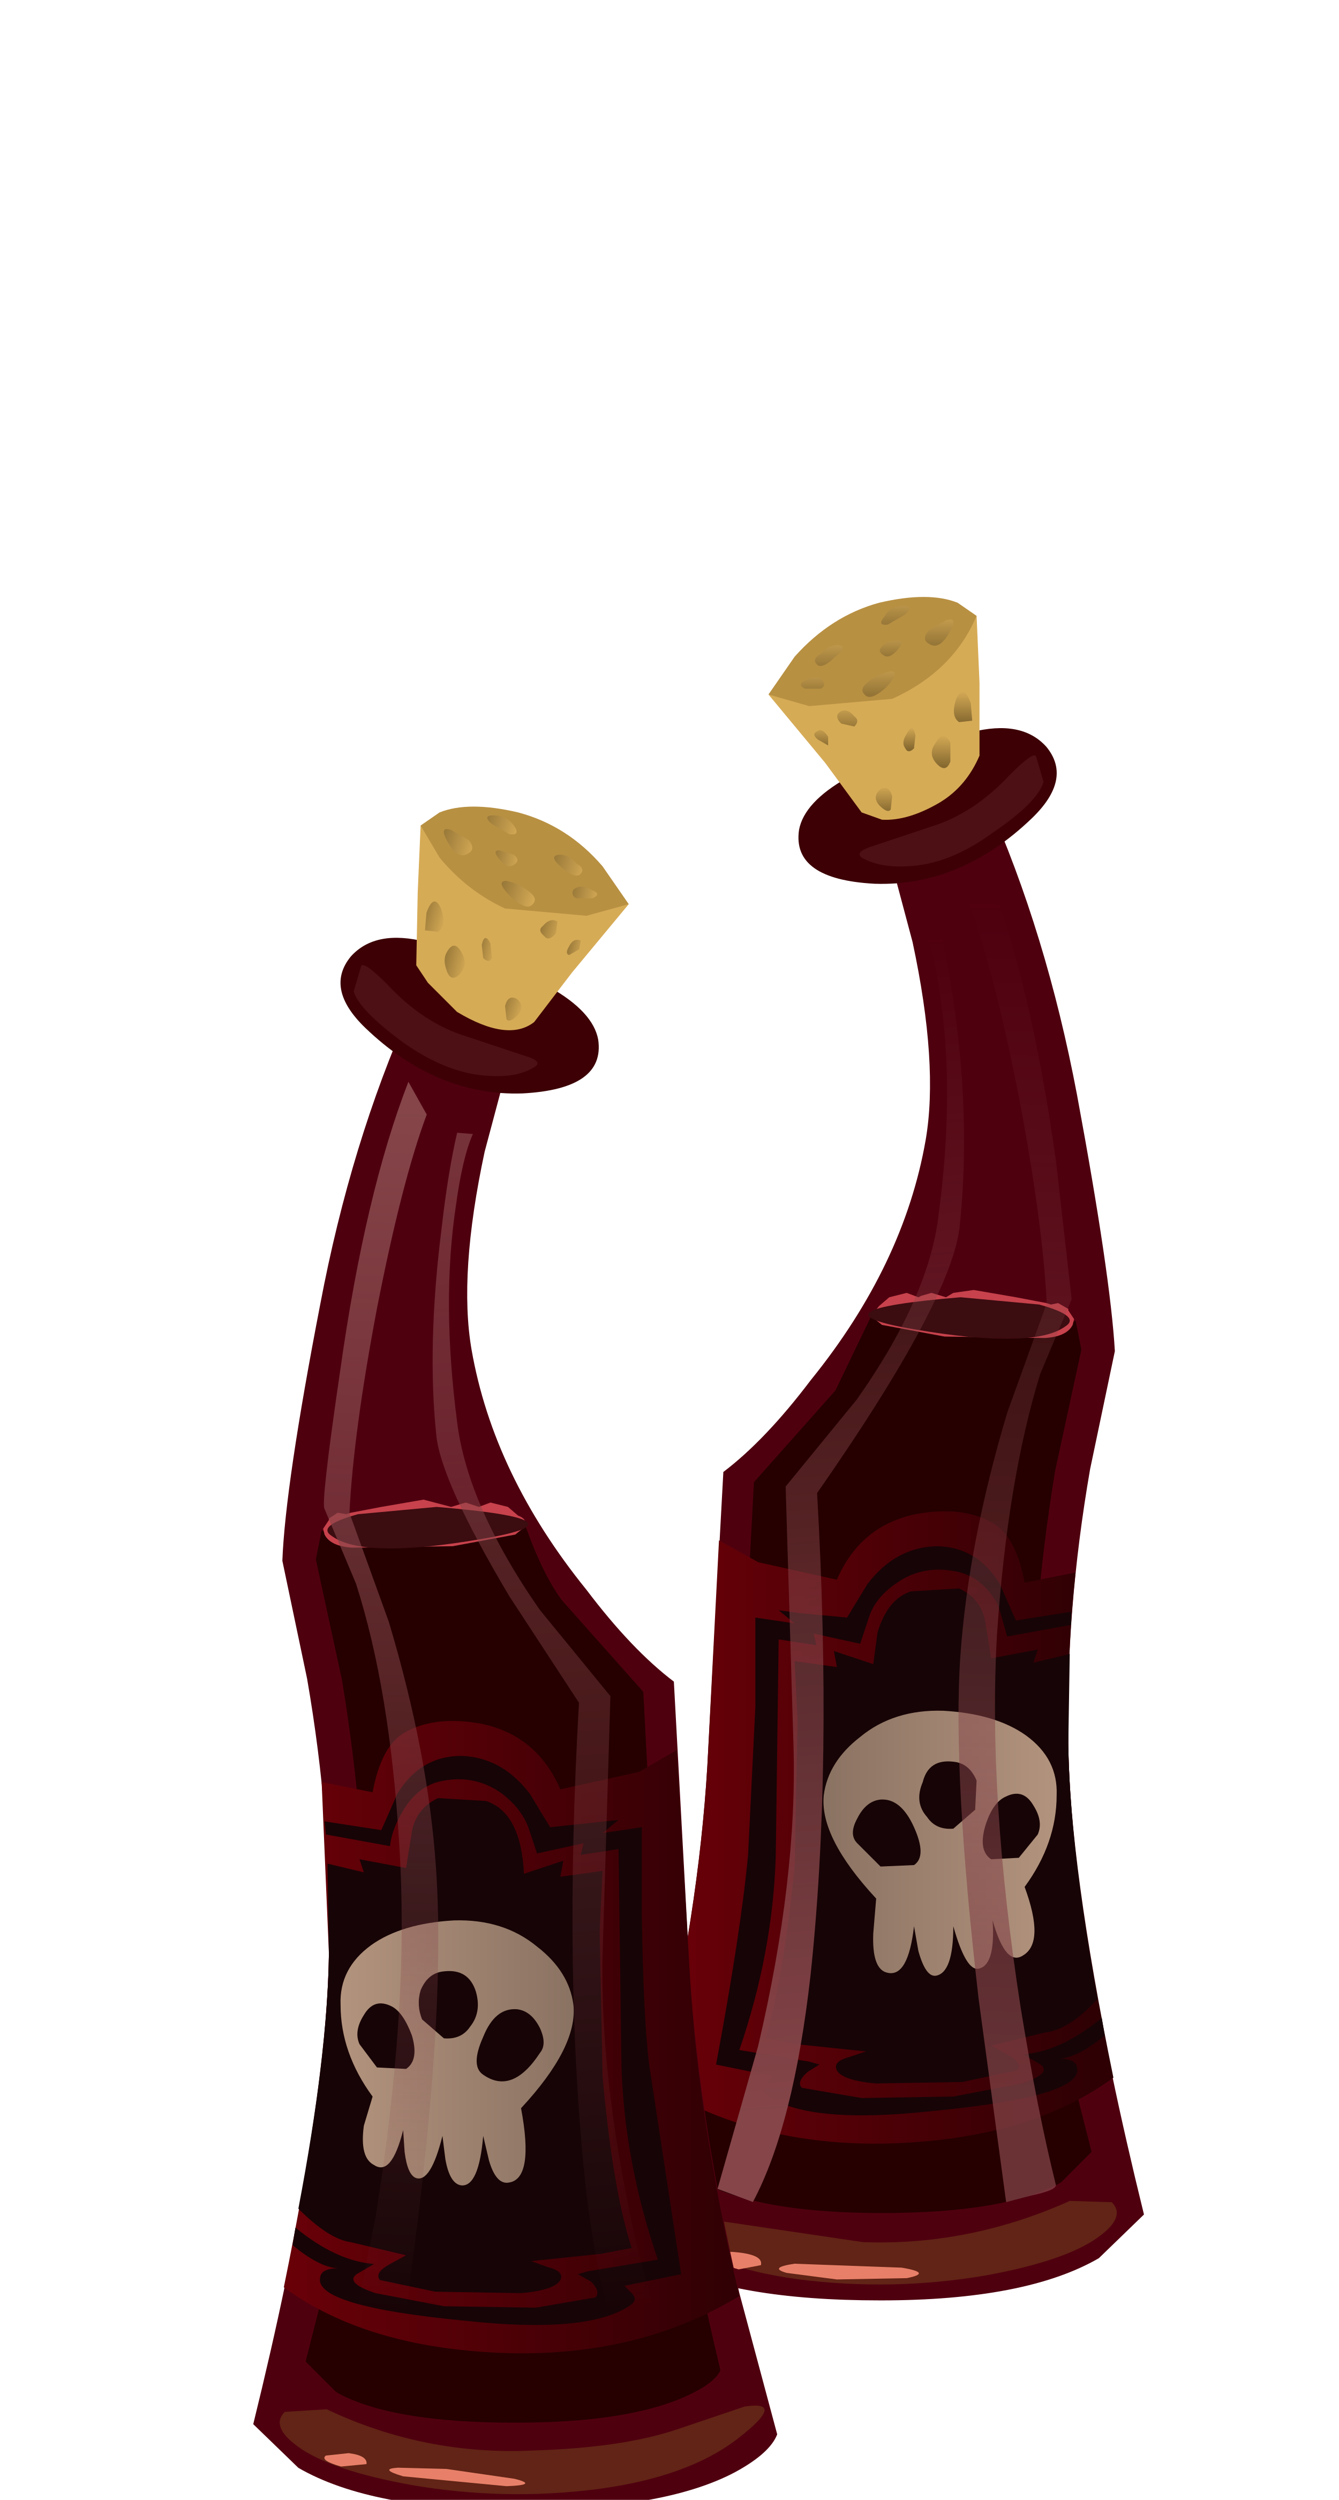 <?xml version="1.0" encoding="UTF-8" standalone="no"?>
<svg xmlns:xlink="http://www.w3.org/1999/xlink" height="85.85px" width="46.0px" xmlns="http://www.w3.org/2000/svg">
  <g transform="matrix(1.0, 0.0, 0.0, 1.0, 0.0, 0.0)">
    <use height="58.5" transform="matrix(1.0, 0.0, 0.0, 1.0, 21.3, 20.5)" width="18.0" xlink:href="#shape0"/>
    <use height="3.45" transform="matrix(0.9, 0.0, 0.0, 0.9, 21.725, 75.355)" width="18.5" xlink:href="#sprite0"/>
    <use height="0.75" transform="matrix(0.9, 0.0, 0.0, 0.9, 26.75, 77.65)" width="5.35" xlink:href="#sprite1"/>
    <use height="0.75" transform="matrix(0.9, 0.0, 0.0, 0.9, 24.7, 77.305)" width="1.6" xlink:href="#sprite2"/>
    <use height="31.7" transform="matrix(1.0, 0.0, 0.0, 1.0, 22.6, 44.3)" width="15.65" xlink:href="#shape4"/>
    <use height="48.8" transform="matrix(0.9, 0.0, 0.0, 0.9, 24.65, 31.7)" width="9.4" xlink:href="#sprite3"/>
    <use height="50.75" transform="matrix(0.9, 0.0, 0.0, 0.9, 32.945, 29.95)" width="4.3" xlink:href="#sprite4"/>
    <use height="58.5" transform="matrix(1.0, 0.0, 0.0, 1.0, 8.7, 27.7)" width="18.0" xlink:href="#shape7"/>
    <use height="3.45" transform="matrix(0.9, 0.0, 0.0, 0.9, 9.6, 82.555)" width="18.5" xlink:href="#sprite5"/>
    <use height="0.8" transform="matrix(0.9, 0.0, 0.0, 0.9, 13.355, 84.7)" width="5.2" xlink:href="#sprite6"/>
    <use height="0.65" transform="matrix(0.9, 0.0, 0.0, 0.9, 11.15, 84.2)" width="1.6" xlink:href="#sprite7"/>
    <use height="31.7" transform="matrix(1.0, 0.0, 0.0, 1.0, 9.75, 51.5)" width="15.65" xlink:href="#shape11"/>
    <use height="48.8" transform="matrix(0.9, 0.0, 0.0, 0.9, 14.85, 38.9)" width="9.4" xlink:href="#sprite8"/>
    <use height="50.75" transform="matrix(0.9, 0.0, 0.0, 0.9, 11.15, 37.15)" width="4.35" xlink:href="#sprite9"/>
  </g>
  <defs>
    <g id="shape0" transform="matrix(1.0, 0.0, 0.0, 1.0, -21.3, -20.5)">
      <path d="M31.35 32.35 L30.35 28.6 33.9 27.45 Q35.95 32.05 37.0 37.6 38.15 43.8 38.3 46.4 L37.45 50.45 Q36.6 55.35 36.7 59.9 36.8 65.9 39.3 76.05 L37.75 77.55 Q35.25 79.0 30.25 79.0 25.2 79.0 22.75 77.7 L21.3 76.4 22.6 71.55 Q24.0 65.7 24.3 60.65 L24.85 50.55 Q26.3 49.45 27.85 47.4 31.05 43.45 31.8 39.15 32.25 36.55 31.35 32.35" fill="#4f000f" fill-rule="evenodd" stroke="none"/>
      <path d="M33.35 25.15 Q35.1 24.7 35.95 25.65 36.85 26.75 35.45 28.1 33.0 30.45 30.05 30.35 27.2 30.2 27.45 28.5 27.8 26.6 33.35 25.15" fill="#3d0005" fill-rule="evenodd" stroke="none"/>
      <path d="M35.6 26.0 L35.85 26.85 Q35.65 27.55 34.1 28.6 32.6 29.7 31.15 29.75 30.2 29.8 29.6 29.45 29.35 29.25 30.0 29.05 L31.95 28.4 Q33.45 27.95 34.7 26.6 35.55 25.75 35.6 26.0" fill="#4d1014" fill-rule="evenodd" stroke="none"/>
      <path d="M32.95 23.4 L30.2 25.65 26.4 23.85 27.3 22.55 Q28.55 21.15 30.2 20.7 31.9 20.3 32.9 20.7 L33.55 21.15 32.95 23.4" fill="#b89042" fill-rule="evenodd" stroke="none"/>
      <path d="M33.65 25.95 Q33.2 27.0 32.3 27.55 31.2 28.2 30.3 28.15 L29.6 27.9 28.35 26.2 26.4 23.85 27.8 24.25 30.65 24.0 Q32.75 23.05 33.55 21.15 L33.65 23.45 33.65 25.95" fill="#d6ab56" fill-rule="evenodd" stroke="none"/>
      <path d="M33.35 24.15 L33.4 24.75 32.95 24.8 Q32.65 24.6 32.85 24.0 33.1 23.45 33.35 24.15" fill="url(#gradient0)" fill-rule="evenodd" stroke="none"/>
      <path d="M32.65 25.5 L32.65 26.15 Q32.5 26.55 32.2 26.25 31.85 25.9 32.15 25.5 32.4 25.05 32.65 25.5" fill="url(#gradient1)" fill-rule="evenodd" stroke="none"/>
      <path d="M31.45 25.25 L31.4 25.7 Q31.2 25.9 31.1 25.7 30.95 25.5 31.15 25.2 31.35 24.8 31.45 25.25" fill="url(#gradient2)" fill-rule="evenodd" stroke="none"/>
      <path d="M30.65 27.35 L30.6 27.8 Q30.5 27.95 30.2 27.65 29.95 27.35 30.25 27.1 30.55 26.95 30.65 27.35" fill="url(#gradient3)" fill-rule="evenodd" stroke="none"/>
      <path d="M28.45 25.3 L28.45 25.6 28.1 25.4 Q27.85 25.2 28.1 25.1 28.25 25.0 28.45 25.3" fill="url(#gradient4)" fill-rule="evenodd" stroke="none"/>
      <path d="M29.35 24.6 Q29.55 24.75 29.35 24.95 L28.9 24.85 Q28.65 24.6 28.85 24.45 29.1 24.3 29.35 24.6" fill="url(#gradient5)" fill-rule="evenodd" stroke="none"/>
      <path d="M32.5 21.3 Q32.95 21.15 32.6 21.75 32.25 22.35 31.9 22.1 31.65 21.95 31.9 21.65 L32.5 21.3" fill="url(#gradient6)" fill-rule="evenodd" stroke="none"/>
      <path d="M30.6 23.05 Q30.95 23.05 30.45 23.6 29.9 24.1 29.7 23.85 29.5 23.65 29.85 23.4 30.15 23.15 30.6 23.05" fill="url(#gradient7)" fill-rule="evenodd" stroke="none"/>
      <path d="M30.85 22.0 Q31.1 22.0 30.85 22.3 30.55 22.65 30.35 22.5 30.1 22.35 30.35 22.15 30.5 22.0 30.85 22.0" fill="url(#gradient8)" fill-rule="evenodd" stroke="none"/>
      <path d="M31.05 20.8 Q31.4 20.8 31.1 21.1 L30.5 21.45 Q30.1 21.5 30.4 21.15 30.6 20.8 31.05 20.8" fill="url(#gradient9)" fill-rule="evenodd" stroke="none"/>
      <path d="M28.8 22.15 Q29.15 22.2 28.7 22.55 28.3 22.95 28.1 22.85 27.85 22.65 28.2 22.45 28.45 22.15 28.8 22.15" fill="url(#gradient10)" fill-rule="evenodd" stroke="none"/>
      <path d="M28.25 23.35 Q28.4 23.55 28.2 23.65 L27.65 23.65 Q27.35 23.5 27.7 23.35 28.1 23.15 28.25 23.35" fill="url(#gradient11)" fill-rule="evenodd" stroke="none"/>
    </g>
    <linearGradient gradientTransform="matrix(0.0, -7.0E-4, 7.0E-4, 0.0, 33.2, 24.3)" gradientUnits="userSpaceOnUse" id="gradient0" spreadMethod="pad" x1="-819.2" x2="819.2">
      <stop offset="0.0" stop-color="#82662e"/>
      <stop offset="1.0" stop-color="#d6ab56"/>
    </linearGradient>
    <linearGradient gradientTransform="matrix(0.0, -7.0E-4, 8.0E-4, 0.0, 32.5, 25.8)" gradientUnits="userSpaceOnUse" id="gradient1" spreadMethod="pad" x1="-819.2" x2="819.2">
      <stop offset="0.0" stop-color="#82662e"/>
      <stop offset="1.0" stop-color="#d6ab56"/>
    </linearGradient>
    <linearGradient gradientTransform="matrix(0.0, -5.0E-4, 6.0E-4, 0.0, 31.35, 25.35)" gradientUnits="userSpaceOnUse" id="gradient2" spreadMethod="pad" x1="-819.2" x2="819.2">
      <stop offset="0.0" stop-color="#82662e"/>
      <stop offset="1.0" stop-color="#d6ab56"/>
    </linearGradient>
    <linearGradient gradientTransform="matrix(0.0, -6.0E-4, 6.0E-4, 0.0, 30.5, 27.45)" gradientUnits="userSpaceOnUse" id="gradient3" spreadMethod="pad" x1="-819.2" x2="819.2">
      <stop offset="0.0" stop-color="#82662e"/>
      <stop offset="1.0" stop-color="#d6ab56"/>
    </linearGradient>
    <linearGradient gradientTransform="matrix(0.0, -5.0E-4, 5.0E-4, 0.0, 28.3, 25.3)" gradientUnits="userSpaceOnUse" id="gradient4" spreadMethod="pad" x1="-819.2" x2="819.2">
      <stop offset="0.0" stop-color="#82662e"/>
      <stop offset="1.0" stop-color="#d6ab56"/>
    </linearGradient>
    <linearGradient gradientTransform="matrix(0.0, -7.0E-4, 7.0E-4, 0.0, 29.2, 24.7)" gradientUnits="userSpaceOnUse" id="gradient5" spreadMethod="pad" x1="-819.2" x2="819.2">
      <stop offset="0.0" stop-color="#82662e"/>
      <stop offset="1.0" stop-color="#d6ab56"/>
    </linearGradient>
    <linearGradient gradientTransform="matrix(0.0, -0.001, 0.001, 0.0, 32.45, 21.7)" gradientUnits="userSpaceOnUse" id="gradient6" spreadMethod="pad" x1="-819.2" x2="819.2">
      <stop offset="0.0" stop-color="#82662e"/>
      <stop offset="1.0" stop-color="#d6ab56"/>
    </linearGradient>
    <linearGradient gradientTransform="matrix(0.0, -0.001, 0.001, 0.0, 30.4, 23.4)" gradientUnits="userSpaceOnUse" id="gradient7" spreadMethod="pad" x1="-819.2" x2="819.2">
      <stop offset="0.0" stop-color="#82662e"/>
      <stop offset="1.0" stop-color="#d6ab56"/>
    </linearGradient>
    <linearGradient gradientTransform="matrix(0.0, -8.0E-4, 9.0E-4, 0.0, 30.75, 22.2)" gradientUnits="userSpaceOnUse" id="gradient8" spreadMethod="pad" x1="-819.2" x2="819.2">
      <stop offset="0.0" stop-color="#82662e"/>
      <stop offset="1.0" stop-color="#d6ab56"/>
    </linearGradient>
    <linearGradient gradientTransform="matrix(0.0, -0.001, 0.001, 0.0, 30.95, 21.05)" gradientUnits="userSpaceOnUse" id="gradient9" spreadMethod="pad" x1="-819.2" x2="819.2">
      <stop offset="0.0" stop-color="#82662e"/>
      <stop offset="1.0" stop-color="#d6ab56"/>
    </linearGradient>
    <linearGradient gradientTransform="matrix(0.0, -0.001, 0.001, 0.0, 28.65, 22.5)" gradientUnits="userSpaceOnUse" id="gradient10" spreadMethod="pad" x1="-819.2" x2="819.2">
      <stop offset="0.0" stop-color="#82662e"/>
      <stop offset="1.0" stop-color="#d6ab56"/>
    </linearGradient>
    <linearGradient gradientTransform="matrix(0.0, -8.0E-4, 9.0E-4, 0.0, 28.05, 23.45)" gradientUnits="userSpaceOnUse" id="gradient11" spreadMethod="pad" x1="-819.2" x2="819.2">
      <stop offset="0.0" stop-color="#82662e"/>
      <stop offset="1.0" stop-color="#d6ab56"/>
    </linearGradient>
    <g id="sprite0" transform="matrix(1.0, 0.0, 0.0, 1.0, 0.25, 0.05)">
      <use height="3.4" transform="matrix(1.0, 0.0, 0.0, 1.015, -0.25, -0.051)" width="18.5" xlink:href="#shape1"/>
    </g>
    <g id="shape1" transform="matrix(1.0, 0.0, 0.0, 1.0, 0.25, 0.05)">
      <path d="M8.55 1.75 Q12.6 1.9 16.45 0.2 L18.05 0.25 Q18.6 0.8 17.55 1.55 16.3 2.45 13.25 3.0 9.7 3.6 6.1 3.15 2.7 2.7 0.8 1.25 -1.15 -0.2 0.55 0.1 L3.05 0.95 8.55 1.75" fill="#612416" fill-rule="evenodd" stroke="none"/>
    </g>
    <g id="sprite1" transform="matrix(1.0, 0.0, 0.0, 1.0, 0.0, 0.0)">
      <use height="0.75" transform="matrix(1.009, 0.0, 0.0, 1.0, -5.0E-4, 0.0)" width="5.3" xlink:href="#shape2"/>
    </g>
    <g id="shape2" transform="matrix(1.0, 0.0, 0.0, 1.0, 0.05, -0.05)">
      <path d="M2.15 0.75 L0.25 0.5 Q-0.45 0.3 0.55 0.15 L4.6 0.3 Q5.8 0.5 4.8 0.7 L2.15 0.75" fill="#e88069" fill-rule="evenodd" stroke="none"/>
    </g>
    <g id="sprite2" transform="matrix(1.0, 0.0, 0.0, 1.0, 0.0, 0.05)">
      <use height="0.7" transform="matrix(1.0, 0.0, 0.0, 1.077, 0.0, -0.05)" width="1.6" xlink:href="#shape3"/>
    </g>
    <g id="shape3" transform="matrix(1.0, 0.0, 0.0, 1.0, -0.05, 0.0)">
      <path d="M0.8 0.65 Q0.2 0.5 0.05 0.25 -0.1 -0.05 0.8 0.05 1.75 0.15 1.65 0.5 L0.8 0.65" fill="#e88069" fill-rule="evenodd" stroke="none"/>
    </g>
    <g id="shape4" transform="matrix(1.0, 0.0, 0.0, 1.0, -22.6, -44.3)">
      <path d="M25.9 50.9 L28.7 47.75 30.0 45.05 33.25 45.75 36.6 45.55 36.95 45.35 37.15 46.35 36.25 50.5 Q35.4 55.65 35.45 60.45 35.5 65.05 36.5 69.95 L37.5 73.9 36.45 74.95 Q34.55 76.0 30.3 76.0 26.45 76.0 24.45 75.1 L23.25 74.2 Q25.15 66.25 25.35 61.3 L25.9 50.9" fill="#260000" fill-rule="evenodd" stroke="none"/>
      <path d="M36.35 44.75 L36.7 44.95 36.7 45.0 36.9 45.3 36.85 45.5 Q36.65 45.9 35.9 45.95 L32.45 45.9 30.3 45.5 30.05 45.3 30.0 45.1 30.2 44.85 30.55 44.55 31.15 44.4 31.55 44.55 31.65 44.5 32.0 44.4 32.5 44.55 32.75 44.4 33.45 44.3 34.9 44.55 35.95 44.75 36.1 44.8 36.35 44.75" fill="#c7424c" fill-rule="evenodd" stroke="none"/>
      <path d="M33.0 44.55 L35.7 44.8 Q37.15 45.2 36.6 45.55 35.5 46.35 31.4 45.65 27.6 45.0 33.0 44.55" fill="#3b0c10" fill-rule="evenodd" stroke="none"/>
      <path d="M36.7 59.9 Q36.75 64.05 38.25 71.35 35.45 73.4 30.85 73.6 26.15 73.8 22.6 71.65 24.0 65.7 24.3 60.65 L24.7 52.9 26.05 53.65 28.75 54.25 Q29.55 52.4 31.45 52.0 33.05 51.7 34.1 52.3 34.9 52.75 35.2 54.35 L36.95 54.0 Q36.65 56.7 36.7 59.9" fill="url(#gradient12)" fill-rule="evenodd" stroke="none"/>
      <path d="M35.5 57.1 L36.75 56.8 36.7 59.9 Q36.75 63.4 37.7 68.65 36.75 69.7 35.9 69.8 L34.05 70.25 34.6 70.55 Q35.15 70.85 34.95 71.1 L33.05 71.5 30.1 71.55 Q28.95 71.45 28.75 71.1 28.6 70.8 29.15 70.65 L29.75 70.45 27.35 70.2 26.3 70.0 Q26.9 68.0 27.3 64.1 L27.4 59.1 27.3 57.05 28.75 57.25 28.65 56.7 30.0 57.15 30.15 56.05 Q30.5 54.9 31.3 54.65 L32.95 54.55 Q33.7 54.9 33.85 55.7 L34.05 56.95 35.65 56.65 35.5 57.1" fill="#170406" fill-rule="evenodd" stroke="none"/>
      <path d="M26.65 63.75 Q26.55 67.05 25.4 70.4 L27.8 70.8 28.15 70.9 27.75 71.15 Q27.35 71.5 27.55 71.7 L29.6 72.05 32.75 72.0 35.1 71.55 Q36.15 71.2 35.75 70.9 L35.15 70.55 Q36.45 70.45 37.85 69.3 L37.95 69.9 Q37.05 70.65 36.4 70.7 36.95 70.7 37.0 71.0 37.25 72.0 32.0 72.5 27.85 72.95 26.4 72.0 26.05 71.8 26.3 71.55 L26.55 71.3 24.6 70.9 Q25.45 66.35 25.7 63.7 L25.95 58.6 25.95 55.55 27.3 55.75 26.75 55.3 27.5 55.4 29.1 55.55 29.8 54.4 Q30.75 53.15 32.15 53.1 33.55 53.1 34.35 54.4 L34.9 55.65 36.8 55.35 36.8 55.8 34.6 56.2 34.3 55.15 Q33.75 54.1 32.75 53.95 31.65 53.75 30.75 54.4 30.05 54.9 29.85 55.55 L29.55 56.45 27.95 56.1 28.05 56.5 26.75 56.3 26.65 63.75" fill="#170406" fill-rule="evenodd" stroke="none"/>
      <path d="M29.55 59.65 Q30.7 58.7 32.4 58.75 34.2 58.85 35.25 59.6 36.35 60.4 36.3 61.65 36.3 63.3 35.2 64.8 35.9 66.7 35.15 67.15 34.55 67.55 34.1 65.95 34.2 67.45 33.65 67.6 33.2 67.75 32.75 66.15 32.75 67.75 32.15 67.85 31.8 67.9 31.55 67.0 L31.4 66.15 Q31.2 67.9 30.5 67.75 29.95 67.65 30.0 66.4 L30.1 65.2 Q28.15 63.1 28.3 61.65 28.45 60.5 29.55 59.65 M29.45 63.3 L30.25 64.1 31.4 64.05 Q31.85 63.75 31.4 62.75 30.95 61.75 30.25 61.8 29.75 61.85 29.45 62.45 29.15 63.0 29.45 63.3 M34.55 61.7 Q34.1 61.9 33.85 62.7 33.6 63.55 34.05 63.85 L35.0 63.8 35.65 63.0 Q35.85 62.55 35.5 62.0 35.15 61.4 34.55 61.7 M33.55 61.15 Q33.3 60.55 32.75 60.5 31.9 60.4 31.7 61.2 31.4 61.9 31.85 62.4 32.15 62.85 32.75 62.8 L33.5 62.15 33.55 61.15" fill="url(#gradient13)" fill-rule="evenodd" stroke="none"/>
    </g>
    <linearGradient gradientTransform="matrix(0.009, 0.0, 0.0, -0.009, 30.2, 62.75)" gradientUnits="userSpaceOnUse" id="gradient12" spreadMethod="pad" x1="-819.2" x2="819.2">
      <stop offset="0.0" stop-color="#6b0008"/>
      <stop offset="1.0" stop-color="#2e0004"/>
    </linearGradient>
    <linearGradient gradientTransform="matrix(-0.005, 0.0, 0.0, -0.005, 32.3, 63.3)" gradientUnits="userSpaceOnUse" id="gradient13" spreadMethod="pad" x1="-819.2" x2="819.2">
      <stop offset="0.0" stop-color="#b3947e"/>
      <stop offset="1.0" stop-color="#8a7262"/>
    </linearGradient>
    <g id="sprite3" transform="matrix(1.0, 0.0, 0.0, 1.0, 0.0, 0.0)">
      <use height="48.8" transform="matrix(1.0, 0.0, 0.0, 1.0, 0.0, 0.0)" width="9.4" xlink:href="#shape5"/>
    </g>
    <g id="shape5" transform="matrix(1.0, 0.0, 0.0, 1.0, 0.0, 0.0)">
      <path d="M7.85 0.05 L8.45 0.0 Q9.8 6.05 9.25 11.5 9.0 14.3 3.8 21.75 4.4 32.2 3.55 40.15 2.9 45.9 1.35 48.8 L0.0 48.3 1.55 42.85 Q3.05 36.45 2.9 31.4 L2.6 21.5 5.3 18.2 Q8.1 14.25 8.45 11.05 9.05 6.45 8.5 2.8 8.25 0.95 7.85 0.05" fill="url(#gradient14)" fill-rule="evenodd" stroke="none"/>
    </g>
    <linearGradient gradientTransform="matrix(-0.002, -0.027, 0.027, -0.002, 5.1, 22.95)" gradientUnits="userSpaceOnUse" id="gradient14" spreadMethod="pad" x1="-819.2" x2="819.2">
      <stop offset="0.0" stop-color="#854549"/>
      <stop offset="1.0" stop-color="#854549" stop-opacity="0.0"/>
    </linearGradient>
    <g id="sprite4" transform="matrix(1.0, 0.0, 0.0, 1.0, -0.05, 0.0)">
      <use height="50.75" transform="matrix(1.0, 0.0, 0.0, 1.0, 0.05, 0.0)" width="4.3" xlink:href="#shape6"/>
    </g>
    <g id="shape6" transform="matrix(1.0, 0.0, 0.0, 1.0, -0.05, 0.0)">
      <path d="M1.15 0.0 Q2.8 4.25 3.75 11.0 L4.35 16.3 3.15 19.15 Q1.9 23.2 1.5 29.1 1.15 35.25 2.4 43.3 3.05 47.3 3.75 50.1 3.75 50.3 2.8 50.5 L1.85 50.75 0.8 43.0 Q-0.2 34.35 0.1 29.95 0.4 25.6 1.9 20.6 L3.4 16.45 Q3.25 13.4 2.35 8.65 1.4 3.8 0.45 1.25 L1.15 0.0" fill="url(#gradient15)" fill-rule="evenodd" stroke="none"/>
    </g>
    <linearGradient gradientTransform="matrix(0.001, -0.028, 0.028, 0.001, 2.15, 24.0)" gradientUnits="userSpaceOnUse" id="gradient15" spreadMethod="pad" x1="-819.2" x2="819.2">
      <stop offset="0.0" stop-color="#854549" stop-opacity="0.729"/>
      <stop offset="1.0" stop-color="#854549" stop-opacity="0.0"/>
    </linearGradient>
    <g id="shape7" transform="matrix(1.0, 0.0, 0.0, 1.0, -8.7, -27.7)">
      <path d="M10.55 57.65 L9.7 53.6 Q9.8 51.0 11.0 44.8 12.05 39.25 14.1 34.65 L17.65 35.8 16.65 39.55 Q15.75 43.75 16.2 46.35 16.95 50.65 20.15 54.6 21.7 56.65 23.15 57.75 L23.7 67.85 Q24.05 72.9 25.4 78.75 L26.7 83.6 Q26.45 84.25 25.25 84.9 22.8 86.2 17.75 86.2 12.75 86.2 10.25 84.75 L8.7 83.25 Q11.2 73.1 11.3 67.1 11.4 62.55 10.55 57.65" fill="#4f000f" fill-rule="evenodd" stroke="none"/>
      <path d="M14.65 32.35 Q20.2 33.8 20.55 35.7 20.8 37.4 17.95 37.55 15.0 37.65 12.55 35.3 11.15 33.95 12.05 32.85 12.9 31.9 14.65 32.35" fill="#3d0005" fill-rule="evenodd" stroke="none"/>
      <path d="M12.4 33.2 Q12.45 32.95 13.3 33.8 14.55 35.15 16.05 35.6 L18.0 36.25 Q18.7 36.45 18.35 36.65 17.8 37.0 16.85 36.95 15.4 36.9 13.85 35.8 12.35 34.7 12.15 34.05 L12.4 33.2" fill="#4d1014" fill-rule="evenodd" stroke="none"/>
      <path d="M15.05 30.6 L14.45 28.35 15.1 27.9 Q16.1 27.5 17.8 27.9 19.5 28.35 20.7 29.75 L21.6 31.05 17.8 32.85 15.05 30.6" fill="#b89042" fill-rule="evenodd" stroke="none"/>
      <path d="M21.6 31.05 L19.65 33.4 18.35 35.1 Q17.45 35.8 15.7 34.75 L14.7 33.75 14.3 33.15 14.35 30.65 14.45 28.35 15.1 29.45 Q16.05 30.6 17.35 31.2 L20.15 31.45 21.6 31.05" fill="#d6ab56" fill-rule="evenodd" stroke="none"/>
      <path d="M14.65 31.35 Q14.9 30.65 15.15 31.2 15.35 31.8 15.05 32.0 L14.6 31.95 14.65 31.35" fill="url(#gradient16)" fill-rule="evenodd" stroke="none"/>
      <path d="M15.35 32.7 Q15.6 32.25 15.85 32.7 16.1 33.1 15.8 33.45 15.5 33.75 15.35 33.35 15.2 32.95 15.35 32.7" fill="url(#gradient17)" fill-rule="evenodd" stroke="none"/>
      <path d="M16.55 32.45 Q16.65 32.0 16.85 32.4 L16.9 32.9 Q16.8 33.1 16.6 32.9 L16.55 32.45" fill="url(#gradient18)" fill-rule="evenodd" stroke="none"/>
      <path d="M17.35 34.55 Q17.45 34.15 17.75 34.3 18.05 34.55 17.8 34.85 17.5 35.15 17.4 35.0 L17.35 34.55" fill="url(#gradient19)" fill-rule="evenodd" stroke="none"/>
      <path d="M19.55 32.5 Q19.7 32.2 19.95 32.3 L19.9 32.6 19.55 32.8 Q19.4 32.75 19.55 32.5" fill="url(#gradient20)" fill-rule="evenodd" stroke="none"/>
      <path d="M18.65 31.8 Q18.9 31.5 19.15 31.65 L19.1 32.05 Q18.85 32.35 18.7 32.15 18.45 31.95 18.65 31.8" fill="url(#gradient21)" fill-rule="evenodd" stroke="none"/>
      <path d="M15.5 28.5 L16.1 28.85 Q16.35 29.15 16.1 29.3 15.75 29.55 15.4 28.95 15.05 28.35 15.5 28.5" fill="url(#gradient22)" fill-rule="evenodd" stroke="none"/>
      <path d="M17.4 30.25 Q17.85 30.35 18.15 30.6 18.5 30.85 18.3 31.05 18.1 31.3 17.55 30.8 17.0 30.25 17.4 30.25" fill="url(#gradient23)" fill-rule="evenodd" stroke="none"/>
      <path d="M17.15 29.2 L17.65 29.35 Q17.9 29.55 17.65 29.7 17.45 29.85 17.15 29.5 16.9 29.2 17.15 29.2" fill="url(#gradient24)" fill-rule="evenodd" stroke="none"/>
      <path d="M16.95 28.0 Q17.4 28.0 17.65 28.35 17.9 28.7 17.5 28.65 L16.9 28.3 Q16.55 28.0 16.95 28.0" fill="url(#gradient25)" fill-rule="evenodd" stroke="none"/>
      <path d="M19.2 29.35 Q19.55 29.35 19.8 29.65 20.15 29.85 19.9 30.05 19.7 30.15 19.25 29.75 18.85 29.4 19.2 29.35" fill="url(#gradient26)" fill-rule="evenodd" stroke="none"/>
      <path d="M19.7 30.55 Q19.95 30.35 20.3 30.55 20.7 30.7 20.35 30.85 L19.8 30.85 Q19.6 30.75 19.7 30.55" fill="url(#gradient27)" fill-rule="evenodd" stroke="none"/>
    </g>
    <linearGradient gradientTransform="matrix(7.0E-4, 2.0E-4, 2.0E-4, -7.0E-4, 14.75, 31.5)" gradientUnits="userSpaceOnUse" id="gradient16" spreadMethod="pad" x1="-819.2" x2="819.2">
      <stop offset="0.0" stop-color="#82662e"/>
      <stop offset="1.0" stop-color="#d6ab56"/>
    </linearGradient>
    <linearGradient gradientTransform="matrix(7.0E-4, 2.0E-4, 2.0E-4, -8.0E-4, 15.5, 33.0)" gradientUnits="userSpaceOnUse" id="gradient17" spreadMethod="pad" x1="-819.2" x2="819.2">
      <stop offset="0.0" stop-color="#82662e"/>
      <stop offset="1.0" stop-color="#d6ab56"/>
    </linearGradient>
    <linearGradient gradientTransform="matrix(5.0E-4, 1.0E-4, 1.0E-4, -5.0E-4, 16.65, 32.55)" gradientUnits="userSpaceOnUse" id="gradient18" spreadMethod="pad" x1="-819.2" x2="819.2">
      <stop offset="0.0" stop-color="#82662e"/>
      <stop offset="1.0" stop-color="#d6ab56"/>
    </linearGradient>
    <linearGradient gradientTransform="matrix(6.0E-4, 2.0E-4, 2.0E-4, -6.0E-4, 17.45, 34.65)" gradientUnits="userSpaceOnUse" id="gradient19" spreadMethod="pad" x1="-819.2" x2="819.2">
      <stop offset="0.0" stop-color="#82662e"/>
      <stop offset="1.0" stop-color="#d6ab56"/>
    </linearGradient>
    <linearGradient gradientTransform="matrix(5.0E-4, 1.0E-4, 1.0E-4, -5.0E-4, 19.7, 32.5)" gradientUnits="userSpaceOnUse" id="gradient20" spreadMethod="pad" x1="-819.2" x2="819.2">
      <stop offset="0.0" stop-color="#82662e"/>
      <stop offset="1.0" stop-color="#d6ab56"/>
    </linearGradient>
    <linearGradient gradientTransform="matrix(6.0E-4, 2.0E-4, 2.0E-4, -7.0E-4, 18.8, 31.9)" gradientUnits="userSpaceOnUse" id="gradient21" spreadMethod="pad" x1="-819.2" x2="819.2">
      <stop offset="0.0" stop-color="#82662e"/>
      <stop offset="1.0" stop-color="#d6ab56"/>
    </linearGradient>
    <linearGradient gradientTransform="matrix(0.001, 3.0E-4, 3.0E-4, -0.001, 15.55, 28.9)" gradientUnits="userSpaceOnUse" id="gradient22" spreadMethod="pad" x1="-819.2" x2="819.2">
      <stop offset="0.0" stop-color="#82662e"/>
      <stop offset="1.0" stop-color="#d6ab56"/>
    </linearGradient>
    <linearGradient gradientTransform="matrix(0.001, 3.0E-4, 3.0E-4, -0.001, 17.6, 30.6)" gradientUnits="userSpaceOnUse" id="gradient23" spreadMethod="pad" x1="-819.2" x2="819.2">
      <stop offset="0.0" stop-color="#82662e"/>
      <stop offset="1.0" stop-color="#d6ab56"/>
    </linearGradient>
    <linearGradient gradientTransform="matrix(8.0E-4, 2.0E-4, 2.0E-4, -9.0E-4, 17.25, 29.4)" gradientUnits="userSpaceOnUse" id="gradient24" spreadMethod="pad" x1="-819.2" x2="819.2">
      <stop offset="0.0" stop-color="#82662e"/>
      <stop offset="1.0" stop-color="#d6ab56"/>
    </linearGradient>
    <linearGradient gradientTransform="matrix(0.001, 3.0E-4, 3.0E-4, -0.001, 17.05, 28.25)" gradientUnits="userSpaceOnUse" id="gradient25" spreadMethod="pad" x1="-819.2" x2="819.2">
      <stop offset="0.0" stop-color="#82662e"/>
      <stop offset="1.0" stop-color="#d6ab56"/>
    </linearGradient>
    <linearGradient gradientTransform="matrix(0.001, 3.0E-4, 3.0E-4, -0.001, 19.35, 29.7)" gradientUnits="userSpaceOnUse" id="gradient26" spreadMethod="pad" x1="-819.2" x2="819.2">
      <stop offset="0.0" stop-color="#82662e"/>
      <stop offset="1.0" stop-color="#d6ab56"/>
    </linearGradient>
    <linearGradient gradientTransform="matrix(8.0E-4, 2.0E-4, 2.0E-4, -9.0E-4, 19.95, 30.65)" gradientUnits="userSpaceOnUse" id="gradient27" spreadMethod="pad" x1="-819.2" x2="819.2">
      <stop offset="0.0" stop-color="#82662e"/>
      <stop offset="1.0" stop-color="#d6ab56"/>
    </linearGradient>
    <g id="sprite5" transform="matrix(1.0, 0.0, 0.0, 1.0, 0.0, 0.05)">
      <use height="3.4" transform="matrix(1.0, 0.0, 0.0, 1.015, 0.0, -0.05)" width="18.5" xlink:href="#shape8"/>
    </g>
    <g id="shape8" transform="matrix(1.0, 0.0, 0.0, 1.0, 0.05, 0.0)">
      <path d="M9.65 1.75 Q13.05 1.65 15.15 0.95 L17.7 0.1 Q19.35 -0.15 17.45 1.3 15.55 2.75 12.1 3.2 8.55 3.65 5.0 3.05 1.9 2.5 0.65 1.6 -0.4 0.85 0.15 0.3 L1.75 0.2 Q5.5 1.95 9.65 1.75" fill="#612416" fill-rule="evenodd" stroke="none"/>
    </g>
    <g id="sprite6" transform="matrix(1.0, 0.0, 0.0, 1.0, 0.05, 0.0)">
      <use height="0.85" transform="matrix(1.0, 0.0, 0.0, 0.941, -0.05, 0.003)" width="5.2" xlink:href="#shape9"/>
    </g>
    <g id="shape9" transform="matrix(1.0, 0.0, 0.0, 1.0, 0.05, 0.05)">
      <path d="M2.15 0.05 L4.75 0.45 Q5.7 0.7 4.45 0.75 L0.5 0.35 Q-0.45 0.05 0.3 0.0 L2.15 0.05" fill="#e88069" fill-rule="evenodd" stroke="none"/>
    </g>
    <g id="sprite7" transform="matrix(1.0, 0.0, 0.0, 1.0, 0.0, 0.0)">
      <use height="0.7" transform="matrix(0.97, 0.0, 0.0, 0.929, 0.0, 0.004)" width="1.65" xlink:href="#shape10"/>
    </g>
    <g id="shape10" transform="matrix(1.0, 0.0, 0.0, 1.0, 0.0, 0.05)">
      <path d="M0.95 0.0 Q1.7 0.1 1.65 0.45 L0.65 0.55 Q-0.2 0.3 0.05 0.1 L0.95 0.0" fill="#e88069" fill-rule="evenodd" stroke="none"/>
    </g>
    <g id="shape11" transform="matrix(1.0, 0.0, 0.0, 1.0, -9.75, -51.5)">
      <path d="M11.75 57.7 L10.85 53.55 11.05 52.55 11.4 52.75 14.75 52.95 18.0 52.25 Q18.6 54.0 19.3 54.95 L22.1 58.1 22.65 68.5 Q22.85 73.45 24.75 81.4 24.55 81.85 23.55 82.3 21.55 83.2 17.7 83.2 13.4 83.2 11.55 82.15 L10.5 81.1 11.5 77.15 Q12.5 72.25 12.55 67.65 12.6 62.85 11.75 57.7" fill="#260000" fill-rule="evenodd" stroke="none"/>
      <path d="M11.6 51.95 L11.9 52.0 12.05 51.95 13.1 51.75 14.55 51.5 15.5 51.75 16.0 51.6 16.45 51.75 16.85 51.6 17.45 51.75 17.8 52.05 Q18.2 52.2 17.95 52.5 L17.7 52.7 15.55 53.1 12.1 53.15 Q11.35 53.1 11.15 52.7 L11.1 52.5 11.3 52.2 11.3 52.15 11.6 51.95" fill="#c7424c" fill-rule="evenodd" stroke="none"/>
      <path d="M15.0 51.75 Q20.4 52.2 16.55 52.85 12.5 53.55 11.4 52.75 10.85 52.4 12.3 52.0 L15.0 51.75" fill="#3b0c10" fill-rule="evenodd" stroke="none"/>
      <path d="M11.05 61.2 L12.8 61.55 Q13.1 59.95 13.9 59.5 14.95 58.9 16.55 59.2 18.45 59.6 19.25 61.45 L21.95 60.85 23.25 60.1 23.7 67.85 Q24.0 72.9 25.4 78.85 21.85 81.0 17.15 80.8 12.55 80.6 9.75 78.55 11.25 71.25 11.3 67.1 L11.05 61.2" fill="url(#gradient28)" fill-rule="evenodd" stroke="none"/>
      <path d="M11.25 64.0 L12.5 64.3 12.35 63.85 13.95 64.15 14.15 62.9 Q14.3 62.1 15.05 61.75 L16.7 61.85 Q17.9 62.25 18.0 64.35 L19.35 63.9 19.25 64.45 20.7 64.25 20.6 66.3 20.7 71.3 Q21.05 75.2 21.7 77.2 L20.65 77.4 18.25 77.65 18.8 77.85 Q19.4 78.0 19.25 78.3 19.05 78.65 17.9 78.75 L14.95 78.7 13.05 78.3 Q12.85 78.05 13.4 77.75 L13.95 77.45 12.05 77.0 Q11.3 76.9 10.25 75.85 11.25 70.6 11.3 67.1 L11.25 64.0" fill="#170406" fill-rule="evenodd" stroke="none"/>
      <path d="M11.15 62.55 L13.1 62.85 13.65 61.6 Q14.45 60.3 15.85 60.3 17.25 60.35 18.2 61.6 L18.9 62.75 21.25 62.5 20.7 62.95 22.05 62.75 22.05 65.8 Q22.1 69.25 22.3 70.9 L23.4 78.1 21.45 78.5 21.7 78.75 Q21.95 79.0 21.6 79.2 20.15 80.15 16.0 79.7 10.75 79.2 11.0 78.2 11.05 77.9 11.6 77.9 10.95 77.85 10.05 77.1 L10.15 76.5 Q11.55 77.65 12.85 77.75 L12.25 78.1 Q11.85 78.4 12.9 78.75 L15.25 79.2 18.4 79.25 20.45 78.9 Q20.65 78.7 20.3 78.35 L19.85 78.1 20.2 78.0 22.6 77.6 Q21.45 74.25 21.35 70.95 L21.25 63.5 19.95 63.7 20.05 63.3 18.45 63.65 18.15 62.75 Q17.9 62.1 17.25 61.6 16.35 60.95 15.25 61.15 14.3 61.3 13.75 62.35 13.45 62.9 13.4 63.4 L11.2 63.0 11.15 62.55" fill="#170406" fill-rule="evenodd" stroke="none"/>
      <path d="M15.25 70.0 Q15.85 70.05 16.15 69.6 16.55 69.1 16.35 68.4 16.1 67.6 15.25 67.7 14.7 67.75 14.45 68.35 14.3 68.85 14.5 69.35 L15.25 70.0 M14.15 69.9 Q13.85 69.1 13.45 68.9 12.85 68.6 12.5 69.2 12.15 69.75 12.35 70.2 L12.95 71.0 13.95 71.05 Q14.4 70.75 14.15 69.9 M18.55 70.5 Q18.8 70.2 18.55 69.65 18.25 69.05 17.75 69.0 17.0 68.95 16.6 69.95 16.15 70.95 16.6 71.25 17.6 71.95 18.55 70.5 M19.7 68.85 Q19.85 70.3 17.9 72.4 18.35 74.8 17.5 74.95 17.05 75.05 16.8 74.2 L16.6 73.35 Q16.45 75.1 15.85 75.05 15.45 75.0 15.3 74.15 L15.2 73.35 Q14.8 74.95 14.3 74.8 14.0 74.7 13.9 73.9 L13.85 73.15 Q13.45 74.75 12.85 74.35 12.35 74.1 12.5 73.0 L12.8 72.0 Q11.7 70.5 11.7 68.85 11.65 67.6 12.75 66.8 13.8 66.05 15.6 65.95 17.3 65.9 18.45 66.85 19.55 67.7 19.7 68.85" fill="url(#gradient29)" fill-rule="evenodd" stroke="none"/>
    </g>
    <linearGradient gradientTransform="matrix(0.01, 0.0, 0.0, -0.01, 17.55, 69.95)" gradientUnits="userSpaceOnUse" id="gradient28" spreadMethod="pad" x1="-819.2" x2="819.2">
      <stop offset="0.0" stop-color="#6b0008"/>
      <stop offset="1.0" stop-color="#2e0004"/>
    </linearGradient>
    <linearGradient gradientTransform="matrix(0.005, 0.0, 0.0, -0.005, 15.65, 70.5)" gradientUnits="userSpaceOnUse" id="gradient29" spreadMethod="pad" x1="-819.2" x2="819.2">
      <stop offset="0.0" stop-color="#b3947e"/>
      <stop offset="1.0" stop-color="#8a7262"/>
    </linearGradient>
    <g id="sprite8" transform="matrix(1.0, 0.0, 0.0, 1.0, 0.0, 0.0)">
      <use height="48.8" transform="matrix(1.0, 0.0, 0.0, 1.0, 0.0, 0.0)" width="9.4" xlink:href="#shape12"/>
    </g>
    <g id="shape12" transform="matrix(1.0, 0.0, 0.0, 1.0, 0.0, 0.0)">
      <path d="M0.15 11.5 Q-0.2 8.1 0.35 3.7 0.6 1.5 0.95 0.0 L1.55 0.05 Q1.15 0.95 0.9 2.8 0.35 6.45 0.95 11.05 1.35 14.25 4.1 18.2 L6.8 21.5 6.5 31.4 Q6.4 36.45 7.9 42.85 L9.4 48.3 8.05 48.8 Q7.65 48.1 7.2 46.65 6.25 43.75 5.85 40.15 5.0 32.2 5.6 21.75 L2.95 17.7 Q0.3 13.25 0.15 11.5" fill="url(#gradient30)" fill-rule="evenodd" stroke="none"/>
    </g>
    <linearGradient gradientTransform="matrix(0.002, 0.027, 0.027, -0.002, 4.3, 22.95)" gradientUnits="userSpaceOnUse" id="gradient30" spreadMethod="pad" x1="-819.2" x2="819.2">
      <stop offset="0.0" stop-color="#854549" stop-opacity="0.729"/>
      <stop offset="1.0" stop-color="#854549" stop-opacity="0.0"/>
    </linearGradient>
    <g id="sprite9" transform="matrix(1.0, 0.0, 0.0, 1.0, 0.0, 0.0)">
      <use height="50.75" transform="matrix(1.0, 0.0, 0.0, 1.0, 0.0, 0.0)" width="4.35" xlink:href="#shape13"/>
    </g>
    <g id="shape13" transform="matrix(1.0, 0.0, 0.0, 1.0, 0.0, 0.0)">
      <path d="M0.95 16.45 L2.45 20.6 Q3.95 25.6 4.25 29.95 4.75 36.95 2.5 50.75 L1.55 50.5 Q0.6 50.3 0.6 50.1 L1.95 43.3 Q3.25 35.25 2.85 29.1 2.5 23.2 1.2 19.15 L0.0 16.3 Q-0.15 16.1 0.6 11.0 1.55 4.25 3.2 0.0 L3.9 1.25 Q2.95 3.8 2.0 8.65 1.1 13.4 0.95 16.45" fill="url(#gradient31)" fill-rule="evenodd" stroke="none"/>
    </g>
    <linearGradient gradientTransform="matrix(-0.001, 0.028, 0.028, 0.001, 2.2, 24.0)" gradientUnits="userSpaceOnUse" id="gradient31" spreadMethod="pad" x1="-819.2" x2="819.2">
      <stop offset="0.0" stop-color="#854549"/>
      <stop offset="1.0" stop-color="#854549" stop-opacity="0.0"/>
    </linearGradient>
  </defs>
</svg>
